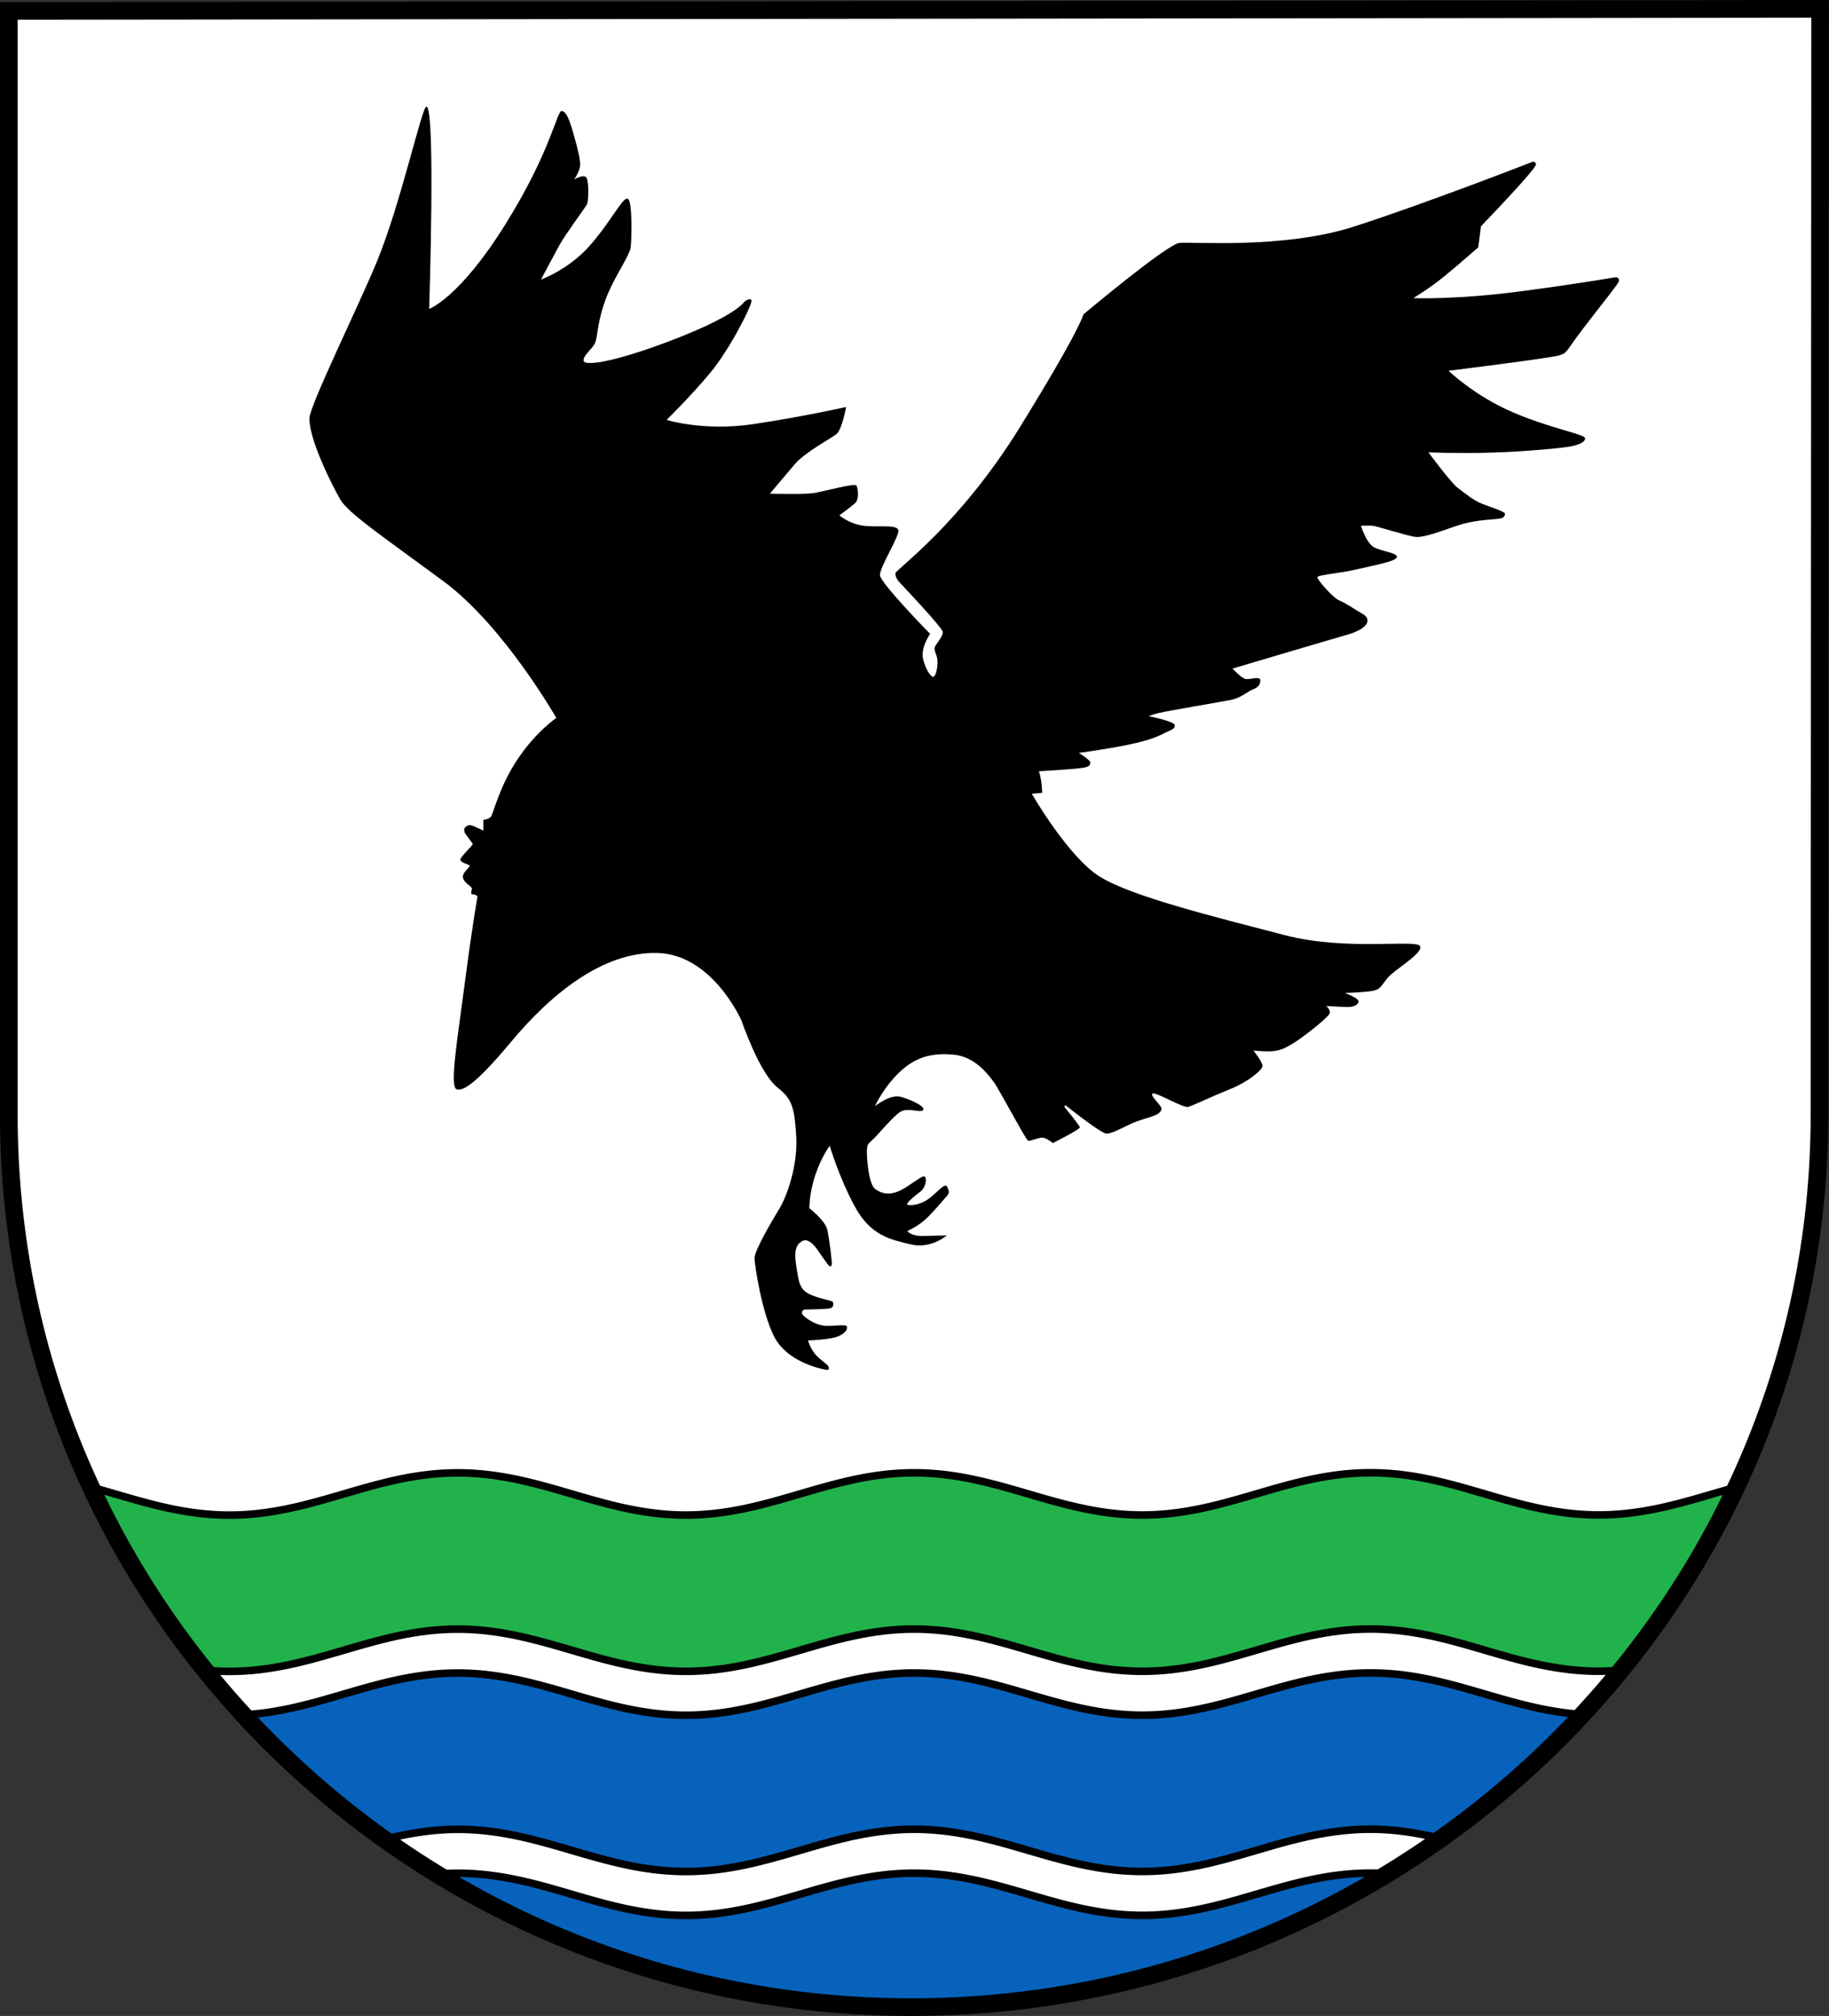 <?xml version="1.0" encoding="UTF-8" standalone="no"?>
<!-- Created with Inkscape (http://www.inkscape.org/) -->

<svg
   width="145.081mm"
   height="159.876mm"
   viewBox="0 0 145.081 159.876"
   version="1.1"
   id="svg871"
   inkscape:version="1.2.2 (732a01da63, 2022-12-09)"
   sodipodi:docname="Wappen Fahren2.svg"
   xmlns:inkscape="http://www.inkscape.org/namespaces/inkscape"
   xmlns:sodipodi="http://sodipodi.sourceforge.net/DTD/sodipodi-0.dtd"
   xmlns="http://www.w3.org/2000/svg"
   xmlns:svg="http://www.w3.org/2000/svg">
  <rect x="0" y="0" width="145.081" height="159.876" fill="#333333" stroke="none"/>
  <sodipodi:namedview
     id="namedview873"
     pagecolor="#ffffff"
     bordercolor="#666666"
     borderopacity="1.0"
     inkscape:showpageshadow="2"
     inkscape:pageopacity="0.0"
     inkscape:pagecheckerboard="0"
     inkscape:deskcolor="#d1d1d1"
     inkscape:document-units="mm"
     showgrid="false"
     inkscape:zoom="0.88584748"
     inkscape:cx="329.06342"
     inkscape:cy="336.96546"
     inkscape:current-layer="layer1" />
  <defs
     id="defs868" />
  <g
     inkscape:label="Ebene 1"
     inkscape:groupmode="layer"
     id="layer1"
     transform="translate(62.473,100.074)">
    <g
       id="g3127"
       transform="translate(-98.898,-172.199)">
      <path
         id="path1238"
         style="fill:#ffffff;stroke:none;stroke-width:1.4;stroke-linecap:round;stroke-dasharray:none"
         d="M 180.802,72.826 37.125,72.991 v 87.52 c -1.61e-4,39.096 32.046,70.79 71.576,70.789 39.53,-1.5e-4 72.051,-31.694 72.051,-70.789 v -5.2e-4 z"
         sodipodi:nodetypes="cccsscc" />
      <path
         id="path2178"
         style="fill:#22b24c;fill-opacity:1;stroke:#000000;stroke-width:0.6;stroke-dasharray:none"
         d="m 145.135,188.923 c -6.663,8.8e-4 -11.436,3.349 -18.099,3.35 -6.663,7.8e-4 -11.44,-3.346 -18.103,-3.345 -6.663,7.8e-4 -11.436,3.348 -18.099,3.349 -6.663,7.9e-4 -11.441,-3.345 -18.103,-3.345 -6.663,7.8e-4 -11.435,3.348 -18.098,3.349 -4.048,4.8e-4 -7.402,-1.232 -10.904,-2.201 a 71.576,70.789 0 0 0 9.026,14.499 c 0.612,0.056 1.234,0.095 1.878,0.095 6.663,-8.2e-4 11.435,-3.348 18.098,-3.349 6.663,-8.4e-4 11.441,3.345 18.103,3.345 6.663,-8.3e-4 11.436,-3.348 18.099,-3.349 6.663,-8.3e-4 11.44,3.346 18.103,3.345 6.663,-8.5e-4 11.436,-3.349 18.099,-3.35 6.663,-8.2e-4 11.44,3.345 18.103,3.345 0.495,-6e-5 0.977,-0.024 1.453,-0.058 a 71.576,70.789 0 0 0 8.982,-14.405 c -3.333,0.947 -6.567,2.07 -10.435,2.07 -6.663,8.8e-4 -11.44,-3.346 -18.103,-3.345 z" />
      <path
         id="path2193"
         style="fill:#0762bc;fill-opacity:1;stroke:#000000;stroke-width:0.6;stroke-dasharray:none"
         d="m 145.135,204.798 c -6.663,8.8e-4 -11.436,3.349 -18.099,3.35 -6.663,7.8e-4 -11.44,-3.346 -18.103,-3.345 -6.663,7.8e-4 -11.436,3.348 -18.099,3.349 -6.663,7.9e-4 -11.441,-3.345 -18.103,-3.345 -6.266,7.3e-4 -10.862,2.96 -16.929,3.313 a 71.576,70.789 0 0 0 11.141,9.869 c 1.825,-0.448 3.71,-0.788 5.788,-0.789 6.663,-8.4e-4 11.441,3.345 18.103,3.345 6.663,-8.3e-4 11.436,-3.348 18.099,-3.349 6.663,-8.3e-4 11.44,3.346 18.103,3.345 6.663,-8.5e-4 11.436,-3.349 18.099,-3.35 1.956,-2.4e-4 3.741,0.302 5.467,0.709 a 71.576,70.789 0 0 0 11.104,-9.822 c -5.889,-0.445 -10.431,-3.281 -16.571,-3.28 z" />
      <path
         id="path2195"
         style="fill:#0762bc;fill-opacity:1;stroke:#000000;stroke-width:0.6;stroke-dasharray:none"
         d="m 145.135,220.673 c -6.663,8.8e-4 -11.436,3.349 -18.099,3.35 -6.663,7.8e-4 -11.44,-3.346 -18.103,-3.345 -6.663,7.8e-4 -11.436,3.348 -18.099,3.349 -6.663,7.9e-4 -11.441,-3.345 -18.103,-3.345 -0.548,6e-5 -1.079,0.03 -1.604,0.071 a 71.576,70.789 0 0 0 37.574,10.548 71.576,70.789 0 0 0 37.654,-10.591 c -0.4,-0.024 -0.806,-0.037 -1.22,-0.037 z" />
      <path
         id="path3103"
         style="fill:none;stroke:#000000;stroke-width:1.4;stroke-linecap:round;stroke-dasharray:none"
         d="M 180.802,72.826 37.125,72.991 v 87.52 c -1.61e-4,39.096 32.046,70.79 71.576,70.789 39.53,-1.5e-4 72.051,-31.694 72.051,-70.789 v -5.2e-4 z"
         sodipodi:nodetypes="cccsscc" />
      <path
         style="fill:#000000;stroke:none;stroke-width:0.2;stroke-linecap:round;stroke-dasharray:none"
         d="m 80.554,129.063 c 0,0 -4.169,-7.315 -8.967,-10.854 -4.798,-3.539 -7.551,-5.388 -8.18,-6.489 -0.629,-1.101 -2.438,-4.641 -2.438,-6.41 0,-0.995 3.913,-8.942 5.349,-12.427 1.927,-4.68 3.578,-12.349 3.938,-12.307 0.735,0.087 0.212,16.046 0.212,16.046 0,0 2.378,-0.829 6.036,-6.689 3.657,-5.86 4.09,-9.045 4.483,-9.006 0.393,0.039 0.669,0.865 0.983,2.006 0.315,1.14 0.433,1.612 0.472,2.163 0.039,0.551 -0.472,1.258 -0.472,1.258 0,0 0.787,-0.472 0.983,-0.118 0.197,0.354 0.157,1.848 0.039,2.084 -0.118,0.236 -1.73,2.399 -2.202,3.264 -0.472,0.865 -1.455,2.714 -1.455,2.714 0,0 2.202,-0.787 3.893,-2.714 1.691,-1.927 2.596,-3.854 2.989,-3.697 0.393,0.157 0.315,3.225 0.236,3.854 -0.079,0.629 -1.211,2.228 -1.848,3.775 -0.826,2.006 -0.747,3.303 -0.983,3.815 -0.236,0.511 -0.944,0.964 -0.905,1.396 0.039,0.433 2.183,0.197 6.725,-1.514 5.374,-2.024 6.017,-3.146 6.017,-3.146 0,0 0.413,-0.354 0.57,-0.138 0.157,0.216 -1.691,3.874 -3.264,5.761 -1.573,1.888 -3.461,3.736 -3.461,3.736 0,0 2.93,0.924 6.882,0.334 3.952,-0.59 7.354,-1.357 7.354,-1.357 0,0 -0.315,1.782 -0.76,2.144 -0.445,0.362 -2.475,1.418 -3.309,2.392 -0.834,0.973 -1.974,2.336 -1.974,2.336 0,0 2.697,0.083 3.532,-0.056 0.834,-0.139 3.226,-0.806 3.337,-0.584 0.111,0.222 0.25,1.085 -0.139,1.418 -0.389,0.334 -1.224,0.945 -1.224,0.945 0,0 0.751,0.64 1.808,0.806 1.057,0.167 2.697,-0.111 2.864,0.334 0.167,0.445 -1.502,2.976 -1.446,3.615 0.056,0.64 3.977,4.644 3.977,4.644 0,0 -0.779,1.085 -0.556,2.002 0.222,0.918 0.667,1.474 0.834,1.39 0.167,-0.083 0.306,-0.584 0.306,-1.196 0,-0.612 -0.389,-0.89 -0.167,-1.251 0.222,-0.362 0.612,-0.779 0.584,-1.112 -0.028,-0.334 -3.504,-4.004 -3.504,-4.004 0,0 -0.278,-0.334 -0.25,-0.64 0.028,-0.306 5.061,-3.782 9.9,-11.624 4.839,-7.842 5.006,-8.899 5.006,-8.899 0,0 6.618,-5.562 7.62,-5.673 1.001,-0.111 8.231,0.501 13.793,-1.279 5.562,-1.78 14.127,-5.117 14.127,-5.117 0,0 0.288,-0.157 0.367,0.157 0.079,0.315 -4.365,4.916 -4.365,4.916 l -0.216,1.671 c 0,0 -1.514,1.337 -2.694,2.301 -1.18,0.964 -2.458,1.73 -2.458,1.73 0,0 3.362,0.138 8.436,-0.531 5.073,-0.669 7.394,-1.101 7.59,-1.121 0.197,-0.02 0.315,0.098 0.275,0.315 -0.039,0.216 -1.416,1.888 -2.851,3.775 -1.435,1.888 -1.199,1.888 -1.888,2.104 -0.688,0.216 -8.77,1.219 -8.77,1.219 0,0 2.084,2.006 5.132,3.304 3.048,1.298 5.702,1.73 5.702,2.045 0,0.315 -0.452,0.492 -1.042,0.629 -0.59,0.138 -3.657,0.433 -6.371,0.511 -2.714,0.079 -5.014,-0.02 -5.014,-0.02 0,0 1.789,2.419 2.32,2.812 0.531,0.393 1.219,0.983 1.907,1.258 0.688,0.275 1.907,0.629 1.848,0.826 -0.059,0.197 -0.039,0.334 -0.708,0.393 -0.669,0.059 -1.868,0.118 -3.048,0.511 -1.18,0.393 -2.655,0.983 -3.343,0.905 -0.688,-0.079 -3.068,-0.865 -3.421,-0.885 -0.354,-0.02 -0.905,0 -0.905,0 0,0 0.413,1.377 1.042,1.711 0.629,0.334 1.848,0.433 1.809,0.767 -0.039,0.334 -1.593,0.61 -3.107,0.964 -1.514,0.354 -3.205,0.452 -3.205,0.649 0,0.197 1.239,1.632 1.73,1.829 0.492,0.197 1.239,0.708 1.612,0.924 0.374,0.216 0.669,0.374 0.629,0.728 -0.039,0.354 -0.511,0.767 -1.632,1.081 -1.121,0.315 -9.065,2.674 -9.065,2.674 0,0 0.61,0.669 0.964,0.806 0.354,0.138 1.239,-0.275 1.239,0.138 0,0.413 -0.275,0.59 -0.629,0.728 -0.354,0.138 -0.905,0.649 -1.671,0.806 -0.767,0.157 -5.113,0.885 -5.742,1.042 -0.629,0.157 -0.806,0.256 -0.806,0.256 0,0 2.084,0.413 2.065,0.728 -0.02,0.315 -0.256,0.334 -0.728,0.57 -0.472,0.236 -1.16,0.61 -3.146,1.003 -1.986,0.393 -3.736,0.61 -3.736,0.61 0,0 0.944,0.59 0.905,0.767 -0.039,0.177 0.02,0.275 -0.452,0.393 -0.472,0.118 -3.618,0.295 -3.618,0.295 0,0 0.182,0.594 0.21,1.094 0.028,0.501 0.056,0.612 0.056,0.612 l -0.834,0.083 c 0,0 2.869,4.994 5.386,6.568 2.517,1.573 9.109,3.191 14.669,4.641 4.912,1.28 10.422,0.315 10.736,0.865 0.315,0.551 -2.065,1.887 -2.594,2.554 -0.528,0.667 -0.556,0.89 -1.168,1.001 -0.612,0.111 -2.197,0.167 -2.197,0.167 0,0 1.14,0.417 1.085,0.695 -0.056,0.278 -0.417,0.417 -0.89,0.417 -0.473,0 -1.669,-0.083 -1.669,-0.083 0,0 0.306,0.25 0.278,0.556 -0.028,0.306 -2.225,2.002 -2.836,2.364 -0.612,0.362 -0.862,0.528 -1.474,0.64 -0.612,0.111 -1.752,-0.028 -1.752,-0.028 0,0 0.723,0.89 0.723,1.224 0,0.334 -1.168,1.279 -2.558,1.835 -1.39,0.556 -2.948,1.307 -3.337,1.418 -0.389,0.111 -2.642,-1.251 -2.836,-1.057 -0.195,0.195 0.779,0.973 0.723,1.224 -0.056,0.25 -0.25,0.389 -0.584,0.528 -0.334,0.139 -1.112,0.306 -1.891,0.667 -0.779,0.362 -1.446,0.751 -1.891,0.751 -0.445,0 -3.254,-2.252 -3.254,-2.252 l -0.083,0.139 c 0,0 1.196,1.446 1.224,1.613 0.028,0.167 -2.141,1.251 -2.141,1.251 0,0 -0.471,-0.385 -0.785,-0.424 -0.315,-0.039 -1.003,0.295 -1.18,0.236 -0.177,-0.059 -2.301,-4.09 -2.714,-4.641 -0.413,-0.551 -1.455,-2.025 -3.205,-2.183 -1.75,-0.157 -3.048,0.197 -4.326,1.435 -1.278,1.239 -1.903,2.656 -1.903,2.656 0,0 1.195,-0.965 2.021,-0.749 0.826,0.216 1.986,0.767 1.809,1.042 -0.177,0.275 -1.18,-0.216 -1.789,0.138 -0.61,0.354 -1.848,1.907 -2.261,2.261 -0.413,0.354 -0.374,0.413 -0.413,0.767 -0.039,0.354 0.098,2.714 0.649,3.107 0.551,0.393 1.16,0.511 1.986,0.118 0.826,-0.393 1.75,-1.258 1.947,-1.101 0.197,0.157 0.079,0.865 -0.334,1.18 -0.413,0.315 -1.199,0.944 -1.042,1.042 0.157,0.098 1.003,0.059 1.73,-0.492 0.728,-0.551 1.258,-1.298 1.435,-0.905 0.177,0.393 0.177,0.492 -0.079,0.767 -0.256,0.275 -0.728,0.885 -1.475,1.632 -0.747,0.747 -1.612,1.081 -1.612,1.081 0,0 0.223,0.428 1.266,0.4 1.043,-0.028 1.863,-0.042 1.863,-0.042 0,0 -1.237,1.098 -2.864,0.709 -1.627,-0.389 -3.184,-0.695 -4.435,-3.003 -1.251,-2.308 -1.988,-4.811 -1.988,-4.811 0,0 -0.64,0.82 -1.14,2.308 -0.501,1.488 -0.473,2.642 -0.473,2.642 0,0 1.251,0.973 1.418,1.696 0.167,0.723 0.389,2.642 0.362,2.753 -0.028,0.111 -0.083,0.195 -0.181,0.153 -0.097,-0.042 -0.751,-1.015 -1.029,-1.404 -0.278,-0.389 -0.737,-0.834 -1.154,-0.584 -0.417,0.25 -0.667,0.654 -0.459,1.947 0.209,1.293 0.222,1.933 1.237,2.336 1.015,0.403 1.696,0.403 1.696,0.598 0,0.195 0.028,0.375 -0.264,0.445 -0.292,0.07 -2.058,0.097 -2.058,0.097 0,0 -0.32,0.195 -0.042,0.473 0.278,0.278 1.001,0.751 1.669,0.806 0.667,0.056 1.752,-0.139 1.78,0.056 0.028,0.195 -0.014,0.473 -0.64,0.765 -0.626,0.292 -2.447,0.348 -2.447,0.348 0,0 0.222,0.751 0.695,1.224 0.473,0.473 0.959,0.737 0.946,0.89 -0.014,0.153 0.111,0.264 -0.292,0.195 -0.403,-0.07 -3.031,-0.64 -4.032,-2.614 -1.001,-1.974 -1.529,-5.617 -1.557,-6.201 -0.028,-0.584 1.363,-2.948 1.974,-3.949 0.612,-1.001 1.474,-3.476 1.335,-5.729 -0.139,-2.252 -0.306,-2.948 -1.474,-3.865 -1.168,-0.918 -2.321,-3.776 -2.877,-5.333 0,0 -2.29,-5.228 -6.656,-5.346 -4.365,-0.118 -8.495,3.303 -11.641,7.079 -2.428,2.913 -3.697,3.933 -4.287,3.736 -0.59,-0.197 0.079,-4.09 0.669,-8.613 0.59,-4.523 0.983,-6.686 0.983,-6.686 0,0 -0.051,-0.09 -0.232,-0.146 -0.181,-0.056 -0.25,0.07 -0.264,-0.153 -0.014,-0.222 0.125,-0.306 -0.014,-0.445 -0.139,-0.139 -0.64,-0.445 -0.653,-0.806 -0.014,-0.362 0.542,-0.751 0.542,-0.876 0,-0.125 -0.737,-0.236 -0.737,-0.487 0,-0.25 1.001,-1.126 0.973,-1.251 -0.028,-0.125 -0.654,-0.834 -0.654,-0.973 0,-0.139 -0.083,-0.236 0.111,-0.389 0.195,-0.153 0.334,-0.153 0.501,-0.097 0.167,0.056 0.89,0.403 0.89,0.403 v -0.848 c 0,0 0.417,-0.056 0.598,-0.25 0.181,-0.195 0.65,-2.372 2.125,-4.575 1.475,-2.202 3.068,-3.264 3.068,-3.264 z"
         id="path917"
         sodipodi:nodetypes="cssssscsssscssscssssssscsscscssccsscssscssssscsscssccccscssssscsssccssssscscsssssssscssssscssscsscsccssssscsscssscssssssssccscssssscsssssssssssssscscsscscssssssssscsssscsssssssscssssc" />
    </g>
  </g>
</svg>
